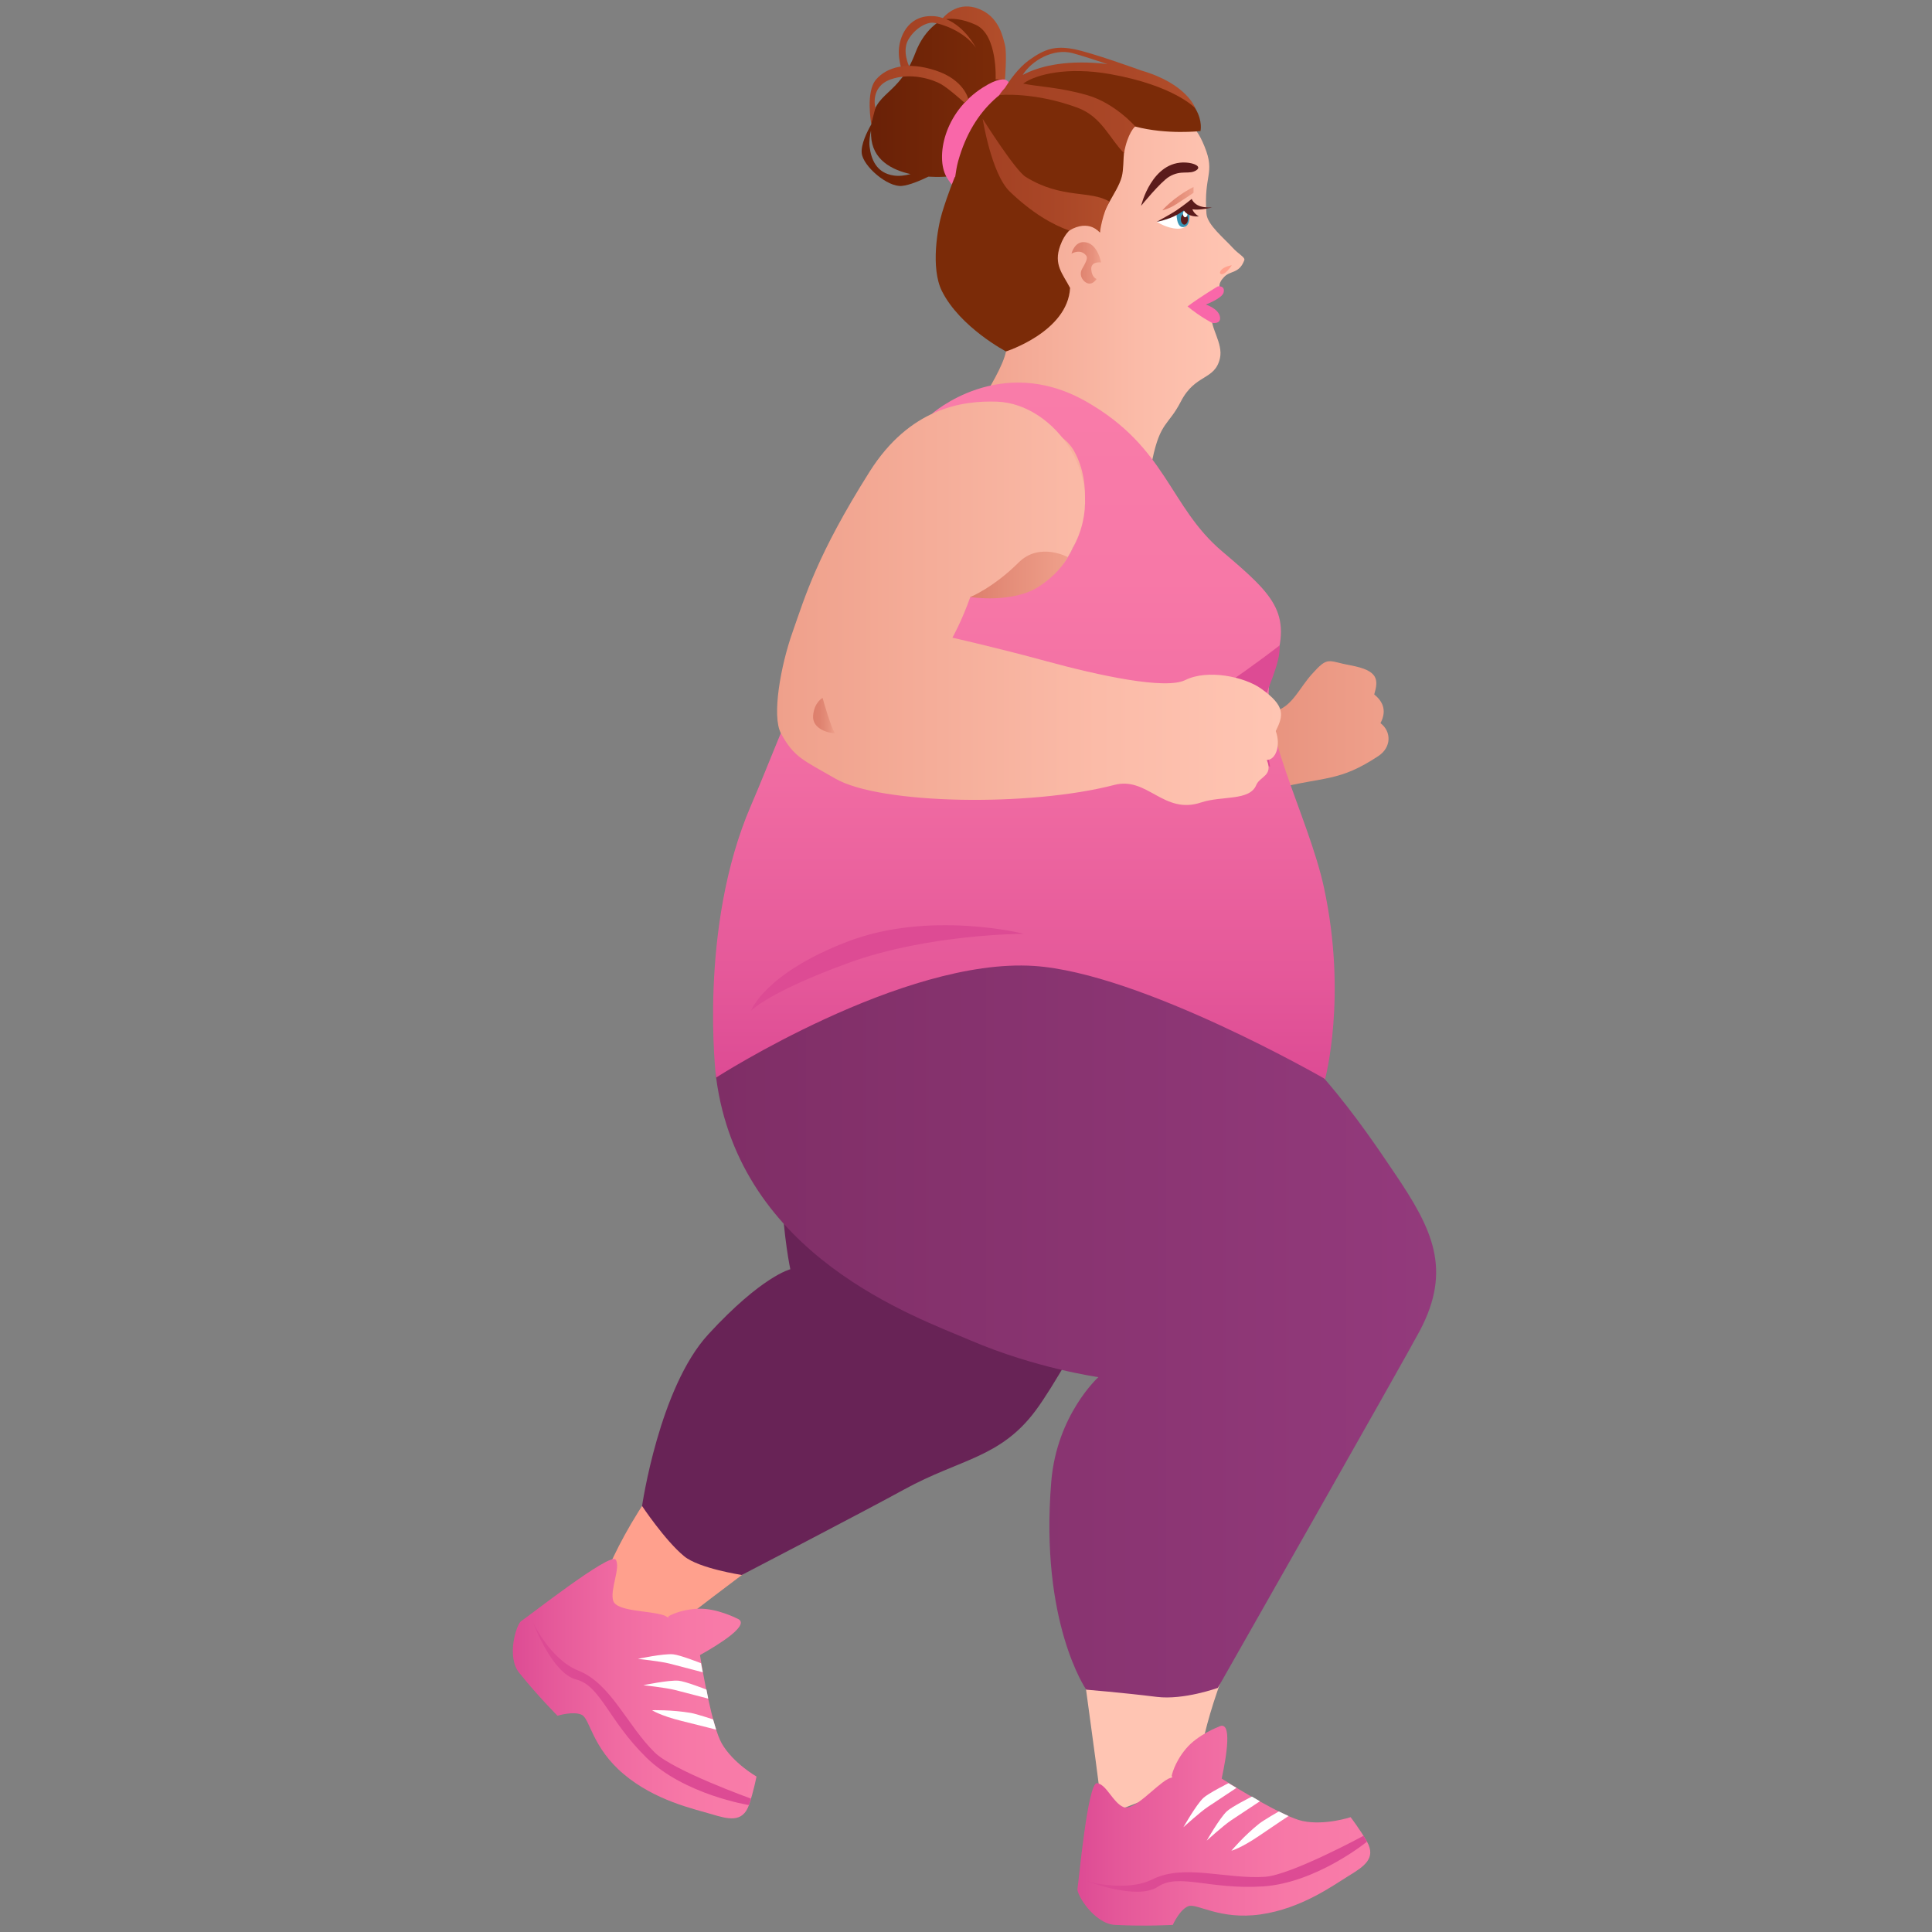 <?xml version="1.0" encoding="utf-8"?>
<!-- Generator: Adobe Illustrator 27.3.1, SVG Export Plug-In . SVG Version: 6.00 Build 0)  -->
<svg version="1.1" id="Слой_1" xmlns="http://www.w3.org/2000/svg" xmlns:xlink="http://www.w3.org/1999/xlink" x="0px" y="0px"
	 viewBox="0 0 300 300" style="enable-background:new 0 0 300 300;" xml:space="preserve">
<rect x="0" y="0" width="300" height="300" fill="#808080" stroke="none"/>
<style type="text/css">
	.st0{fill:url(#SVGID_1_);}
	.st1{fill:#FFA08D;}
	.st2{fill:#682356;}
	.st3{fill:url(#SVGID_00000140732189170421075270000001822244180041376147_);}
	.st4{fill:url(#SVGID_00000136392569756221967130000017977808503938015659_);}
	.st5{fill:#F967A9;}
	.st6{fill:#7B2B08;}
	.st7{fill:#FFFFFF;}
	.st8{fill:#3794B5;}
	.st9{fill:#5B1B1B;}
	.st10{fill:url(#SVGID_00000041286585855686984400000005405959089047127470_);}
	.st11{fill:url(#SVGID_00000155841300462901214750000009892216238880221879_);}
	.st12{fill:url(#SVGID_00000153690023450740566660000010232585812661302403_);}
	.st13{fill:url(#SVGID_00000170997089182893573690000000769496682677455749_);}
	.st14{fill:url(#SVGID_00000107557658835308627570000016903896992292792475_);}
	.st15{fill:url(#SVGID_00000017509746853617358520000016341958579093109124_);}
	.st16{fill:#FFC5B3;}
	.st17{fill:url(#SVGID_00000036931790675259797690000018432857714203548811_);}
	.st18{fill:url(#SVGID_00000083061250255657381840000015628151020987480996_);}
	.st19{fill:#DD4B94;}
	.st20{fill:url(#SVGID_00000054249748428927506740000014518385842685420732_);}
	.st21{fill:url(#SVGID_00000030448113649588970130000014480733548116784036_);}
	.st22{fill:url(#SVGID_00000183243643855351834140000008825796991018868668_);}
	.st23{fill:url(#SVGID_00000043454485735283810340000012353268839693239956_);}
	.st24{fill:url(#SVGID_00000074407237207411980570000004008366439344598956_);}
</style>
<g>
	
		<linearGradient id="SVGID_1_" gradientUnits="userSpaceOnUse" x1="83.159" y1="114.579" x2="129.129" y2="114.579" gradientTransform="matrix(-1 0 0 1 298.781 0)">
		<stop  offset="0" style="stop-color:#EFA08B"/>
		<stop  offset="0.64" style="stop-color:#E48C78"/>
		<stop  offset="0.995" style="stop-color:#DD7F6C"/>
	</linearGradient>
	<path class="st0" d="M177.23,111.92c0,0,17.2-0.15,21.18-1.63c2.33-0.86,3.42-3.51,5.27-5.58c2.6-2.9,2.45-2.05,6.05-1.39
		c4.33,0.79,4.33,2.24,3.66,4.51c1.14,0.93,2.09,2.32,0.97,4.46c1.74,1.32,1.7,3.77-0.33,5.11c-6.14,4.06-8.28,3.12-15.91,5.07
		c-4.6,1.18-15.17,4.66-22.07,3.91c-5.68-0.62-4.93-0.99-5.94-2.74C167.44,119,177.23,111.92,177.23,111.92z"/>
	<path class="st1" d="M92.64,248.2c0,0,3.1-10.49,12.3-21.44c2.59,4.59,13.45,9.57,17.78,12.27c-11.26,8.14-21.88,16.58-21.88,16.58
		l-10.63,0.95L92.64,248.2z"/>
	<path class="st2" d="M180.49,183.44c-1.37,2.89-14.14,28.12-19.65,35.55c-5.51,7.43-11.73,7.51-20.42,12.28
		c-5.95,3.27-25.23,13.29-25.23,13.29s-6.64-1-8.96-2.91c-2.98-2.46-6.53-7.8-6.53-7.8s2.66-18.37,10.28-26.65
		c8.34-9.07,12.74-10.11,12.74-10.11s-4.2-19.47,1.62-39.36C127.86,145.69,180.49,183.44,180.49,183.44z"/>
	<g>
		
			<linearGradient id="SVGID_00000105395162749187747390000015754893698075746991_" gradientUnits="userSpaceOnUse" x1="105.542" y1="50.561" x2="150.897" y2="50.561" gradientTransform="matrix(-1 0 0 1 298.781 0)">
			<stop  offset="0" style="stop-color:#FFC5B3"/>
			<stop  offset="0.364" style="stop-color:#FBBBA8"/>
			<stop  offset="1" style="stop-color:#EFA08B"/>
		</linearGradient>
		<path style="fill:url(#SVGID_00000105395162749187747390000015754893698075746991_);" d="M179.91,83.13l-32.02-14.33
			c0,0,7.47-9.98,8.32-14.23c1.43-7.08-1.11-16.51-1.01-17.67l0,0c-0.33-1.02-0.59-2.27-0.72-3.89
			c-0.95-12.06,14.38-16.19,25.2-14.73c4.37,0.59,5.64,0.24,7.36,4.47c1.72,4.24-0.17,4.32,0.3,10.45c0.13,1.7,2.75,3.81,4.04,5.24
			c0.97,1.07,2.01,1.5,1.83,1.98c-0.79,2.11-2.17,1.55-3.14,2.6c-0.36,0.39-1.16,1.21-0.4,2.37c-1.86,0.99-3.56,1.52-3.61,1.91
			c-0.18,1.21,2.4,0.72,2.15,1.75c-0.4,1.68,1.76,4.25,1.22,6.59c-0.8,3.47-3.83,2.36-6.07,6.71c-1.93,3.75-3.18,3.08-4.42,9
			C178.08,75.51,179.91,83.13,179.91,83.13z"/>
		
			<linearGradient id="SVGID_00000017485805277944451380000017371363586114800005_" gradientUnits="userSpaceOnUse" x1="143.22" y1="15.485" x2="164.987" y2="15.485" gradientTransform="matrix(-1 0 0 1 298.781 0)">
			<stop  offset="0" style="stop-color:#7B2B08"/>
			<stop  offset="1" style="stop-color:#682007"/>
		</linearGradient>
		<path style="fill:url(#SVGID_00000017485805277944451380000017371363586114800005_);" d="M135.29,19.32
			c0.42-5.28,4.23-4.19,6.86-11.14c2.89-7.63,11.46-7.96,12.81-1.66c1.35,6.3,0,11.93,0,11.93l-8.02,8.98c0,0-1.18,0.1-2.78,0
			c-1.28,0.62-2.92,1.32-4.12,1.44c-2.22,0.22-6.01-3.06-6.23-5.07C133.66,22.42,134.65,20.44,135.29,19.32z M138.82,27.26
			c0.85,0.12,1.74-0.01,2.57-0.23c-2.93-0.65-5.96-2.22-6.13-5.97c-0.01-0.29-0.01-0.53-0.01-0.79c-0.18,0.78-0.32,1.69-0.22,2.5
			C135.26,24.66,136.04,26.88,138.82,27.26z"/>
		<path class="st5" d="M156.81,13.6c0,0,0.29-2.86-4.21,0c-6.09,3.87-7.3,10.83-5.66,13.82c1.64,2.99,3.72,2.32,3.72,2.32
			L156.81,13.6z"/>
		<path class="st6" d="M146.27,33.09c1-3.28,2-5.62,2-5.62s0.03-0.01,0.05-0.01c0.12-0.82,0.24-1.63,0.47-2.46
			c4.71-16.81,22.01-15.32,27.45-13.83c11.61,3.18,10.17,9.18,10.17,9.18s-5.19,0.61-10.17-0.71c-2.34,1.98-1.47,5.53-2.05,7.79
			c-0.67,2.61-3.73,5.67-3.39,8.66c-1.84-1.93-4.75-1.85-6.17,2.05c-1.08,2.96,0.39,4.37,1.53,6.57c-0.37,6.81-9.95,9.86-9.95,9.86
			s-7.11-3.73-9.94-9.35C144.46,41.61,145.6,35.29,146.27,33.09z"/>
		<path class="st5" d="M189.1,44.47c0,0,1.18-0.2,0.9,0.96c-0.22,0.9-2.76,1.86-2.76,1.86s2.01,0.63,2.2,1.94
			c0.17,1.17-1.22,0.91-1.22,0.91s-1.8-0.91-3.82-2.56C186.47,46.03,189.1,44.47,189.1,44.47z"/>
		<path class="st7" d="M184.55,31.96c0,0,0.11,1.1,0.07,1.78c-0.04,0.68-0.13,1.81-1.8,1.77c-1.67-0.04-3.2-1.08-3.2-1.08
			L184.55,31.96z"/>
		<path class="st8" d="M184.59,32.28c0,0,0.49,2.53-0.57,2.92c-1.46,0.54-1.33-2.32-1.33-2.32L184.59,32.28z"/>
		<ellipse class="st9" cx="183.91" cy="34.04" rx="0.55" ry="0.84"/>
		<ellipse class="st7" cx="184.04" cy="33.2" rx="0.35" ry="0.54"/>
		<path class="st9" d="M184.15,25.24c1.27,0.07,2.42,0.6,1.68,1.15c-1.14,0.83-2.37-0.11-4.3,1.06c-1.35,0.82-4.34,4.51-4.34,4.51
			S178.84,24.93,184.15,25.24z"/>
		<path class="st9" d="M179.62,34.43c0,0,2.23-1.2,3.07-1.77c1.27-0.87,2.36-1.77,2.36-1.77s0.28,0.79,1.3,1.13
			c0.78,0.26,1.87,0.19,1.87,0.19s-1.87,0.49-3.07,0.29c0.19,0.51,0.63,0.88,1.01,1.11c-1.42,0.09-2.08-0.56-2.33-0.92
			c-0.69,0.49-1.51,0.94-2.18,1.18C180.07,34.43,179.62,34.43,179.62,34.43z"/>
		<path class="st1" d="M191.27,41.19c0,0-1.06,0.15-1.59,0.68c-0.53,0.53-0.12,0.98,0.51,0.53
			C190.81,41.94,191.27,41.19,191.27,41.19z"/>
		
			<linearGradient id="SVGID_00000038409343374031769730000013624157349433488807_" gradientUnits="userSpaceOnUse" x1="113.452" y1="30.845" x2="118.291" y2="30.845" gradientTransform="matrix(-1 0 0 1 298.781 0)">
			<stop  offset="0" style="stop-color:#EFA08B"/>
			<stop  offset="0.156" style="stop-color:#EB9984"/>
			<stop  offset="0.649" style="stop-color:#E18672"/>
			<stop  offset="0.995" style="stop-color:#DD7F6C"/>
		</linearGradient>
		<path style="fill:url(#SVGID_00000038409343374031769730000013624157349433488807_);" d="M185.33,29.03v0.91
			c0,0-1.35,0.91-2.64,1.74c-1.29,0.83-2.2,0.98-2.2,0.98S182.12,30.69,185.33,29.03z"/>
		
			<linearGradient id="SVGID_00000092448756390027036160000016287043839018194842_" gradientUnits="userSpaceOnUse" x1="127.817" y1="40.811" x2="132.405" y2="40.811" gradientTransform="matrix(-1 0 0 1 298.781 0)">
			<stop  offset="0" style="stop-color:#EFA08B"/>
			<stop  offset="0.278" style="stop-color:#E7917D"/>
			<stop  offset="0.658" style="stop-color:#E08470"/>
			<stop  offset="0.995" style="stop-color:#DD7F6C"/>
		</linearGradient>
		<path style="fill:url(#SVGID_00000092448756390027036160000016287043839018194842_);" d="M166.38,39.39c0,0,0.49-2.14,2.31-1.75
			c1.82,0.39,2.28,3.11,2.28,3.11s-1.59-0.23-1.52,1.06s0.83,1.51,0.83,1.51s-0.53,0.86-1.29,0.7c-0.76-0.17-1.52-1.23-0.99-2.21
			c0.53-0.98,0.99-1.69,0.67-2.11C167.78,38.53,166.38,39.39,166.38,39.39z"/>
		
			<linearGradient id="SVGID_00000067938619718625463660000008411598228339752868_" gradientUnits="userSpaceOnUse" x1="126.503" y1="27.263" x2="146.186" y2="27.263" gradientTransform="matrix(-1 0 0 1 298.781 0)">
			<stop  offset="0" style="stop-color:#B24E2B"/>
			<stop  offset="0.384" style="stop-color:#AA4727"/>
			<stop  offset="1" style="stop-color:#A34123"/>
		</linearGradient>
		<path style="fill:url(#SVGID_00000067938619718625463660000008411598228339752868_);" d="M172.28,31.32
			c-2.93-1.83-7.38-0.36-13.01-3.85c-1.66-1.03-6.68-9.02-6.68-9.02s1.33,8.52,4.21,11.3c3.48,3.34,6.63,5.13,9.23,6.05
			c3.07-1.84,4.76,0.29,4.76,0.29S171.19,33.09,172.28,31.32z"/>
		
			<linearGradient id="SVGID_00000133515532992893321190000003166600220892710796_" gradientUnits="userSpaceOnUse" x1="113.18" y1="15.605" x2="143.619" y2="15.605" gradientTransform="matrix(-1 0 0 1 298.781 0)">
			<stop  offset="0" style="stop-color:#B24E2B"/>
			<stop  offset="0.384" style="stop-color:#AA4727"/>
			<stop  offset="1" style="stop-color:#A34123"/>
		</linearGradient>
		<path style="fill:url(#SVGID_00000133515532992893321190000003166600220892710796_);" d="M156.04,13.66
			c0.69-1.11,2.06-3.1,3.75-4.32c2.42-1.74,4.02-2.24,6.81-1.74c2.79,0.5,10.6,3.34,10.6,3.34l-0.01,0
			c7.14,2.06,8.42,5.87,8.42,5.87s-3.22-3.54-13.32-5.32c-6.45-1.13-11.38,0.01-13.41,1.49c2.25,0.49,5.57,0.54,9.93,1.79
			c4.32,1.24,7.45,4.84,7.45,4.84s-1.19,1.08-1.72,4.17c-2.25-2.26-3.47-5.66-7.21-7.05c-6.78-2.51-12.15-1.97-12.15-1.97
			S155.42,14.31,156.04,13.66z M170.97,9.84c0.35,0.03,0.65,0.08,0.98,0.11c-1.72-0.58-3.83-1.27-5.36-1.69
			c-3.05-0.83-6.42,1.17-7.78,3.37c0,0-0.01,0.01-0.01,0.01C161.21,10.37,165.03,9.32,170.97,9.84z"/>
		
			<linearGradient id="SVGID_00000139272257207559474100000013557724295479487617_" gradientUnits="userSpaceOnUse" x1="142.574" y1="6.666" x2="159.22" y2="6.666" gradientTransform="matrix(-1 0 0 1 298.781 0)">
			<stop  offset="0" style="stop-color:#B24E2B"/>
			<stop  offset="1" style="stop-color:#A34123"/>
		</linearGradient>
		<path style="fill:url(#SVGID_00000139272257207559474100000013557724295479487617_);" d="M139.6,7.42
			c0.22-2.09,1.67-5.32,5.7-4.88c0.39,0.04,0.75,0.15,1.1,0.26c0.76-0.85,2.96-2.82,6.19-1.15c2.57,1.33,3.13,4.04,3.46,5.34
			c0.33,1.3,0,5.34,0,5.34h-1.45c0,0,0.34-6.9-3.07-8.47c-2.13-0.98-3.72-1.01-4.61-0.89c2.99,1.22,4.61,4.44,4.61,4.44
			c-1.81-2.62-5.49-3.77-6.58-3.88c-1.09-0.11-2.91,0.88-3.92,2.65c-1,1.77,0.14,4.12,0.14,4.12l-0.86,1.39
			C140.32,11.7,139.37,9.51,139.6,7.42z"/>
		
			<linearGradient id="SVGID_00000031177645675571678130000015472374497301442445_" gradientUnits="userSpaceOnUse" x1="148.428" y1="14.724" x2="163.75" y2="14.724" gradientTransform="matrix(-1 0 0 1 298.781 0)">
			<stop  offset="0" style="stop-color:#B24E2B"/>
			<stop  offset="1" style="stop-color:#A34123"/>
		</linearGradient>
		<path style="fill:url(#SVGID_00000031177645675571678130000015472374497301442445_);" d="M150.35,15.37c0,0-0.63-2.97-5.05-4.42
			c-4.42-1.46-7.59-0.54-9.26,1.39c-1.67,1.93-0.75,6.89-0.75,6.89l0.64-2.47c0,0-0.89-3.25,2.34-4.42
			c3.23-1.17,6.66,0.05,7.83,0.71c1.18,0.66,3.68,2.91,3.68,2.91L150.35,15.37z"/>
	</g>
	<path class="st16" d="M190.49,258.68c-4.39,11.02-4.62,17.67-4.62,17.67l-15.18,5.88c1.13,2.33-0.1-5.31-3.3-29.07
		C171.85,255.3,185.72,260.03,190.49,258.68z"/>
	
		<linearGradient id="SVGID_00000140731319059706943800000003759171629229007234_" gradientUnits="userSpaceOnUse" x1="75.781" y1="197.097" x2="187.633" y2="197.097" gradientTransform="matrix(-1 0 0 1 298.781 0)">
		<stop  offset="0" style="stop-color:#933A7C"/>
		<stop  offset="1" style="stop-color:#7F2E66"/>
	</linearGradient>
	<path style="fill:url(#SVGID_00000140731319059706943800000003759171629229007234_);" d="M111.2,167.34
		c-1.03-7.88,15.46-34.63,15.13-36.72c0,0,30.1,3.41,39.46,5.84c8.72,2.26,14.12,4.64,14.12,4.64c0.11,7.17,8.32,12.16,9.53,13.67
		c11.8,4.21,22.91,21.19,27.13,27.42c5.85,8.64,8.95,14.91,3.88,24.48c-2.28,4.31-31.34,55.42-31.34,55.42s-5.3,1.92-9.49,1.4
		c-5.41-0.67-10.95-1.12-10.95-1.12s-7.24-10.41-5.43-32.3c0.86-10.41,7.32-16.23,7.32-16.23s-9.68-1.35-19.9-5.72
		C142.22,204.49,114.83,195.06,111.2,167.34z"/>
	
		<linearGradient id="SVGID_00000160183771077022582510000010639163853125875337_" gradientUnits="userSpaceOnUse" x1="139.789" y1="59.419" x2="139.789" y2="167.563" gradientTransform="matrix(-1 0 0 1 298.781 0)">
		<stop  offset="0" style="stop-color:#F97CA9"/>
		<stop  offset="0.282" style="stop-color:#F778A7"/>
		<stop  offset="0.573" style="stop-color:#F06BA2"/>
		<stop  offset="0.866" style="stop-color:#E45799"/>
		<stop  offset="1" style="stop-color:#DD4B94"/>
	</linearGradient>
	<path style="fill:url(#SVGID_00000160183771077022582510000010639163853125875337_);" d="M116.61,125.08
		c5.77-13.36,9.86-27.59,22.95-39.47c0,0,16.58,8.33,23.3,4.03c1.06-0.68,2.07-1.78,2.92-3.14c2.7-4.29,3.94-11.26,0.98-16.5
		c-3.9-6.9-22.09-5.71-22.09-5.71s10.63-9.55,23.99-1.94c12.56,7.15,12.85,16.28,21.14,23.29c8.44,7.14,10.99,9.73,7.73,18.75
		c-2.72,7.52,5.64,22.18,8.07,33.51c3.62,16.85,0.16,29.65,0.16,29.65s-28.58-16.49-45.23-17.56
		c-20.35-1.31-49.34,17.34-49.34,17.34S108.37,144.16,116.61,125.08z"/>
	<path class="st19" d="M198.7,100.22c0,0-4.18,3.25-8.35,6.03c-4.17,2.79-11.35,3.88-8.45,6.57s15.32,6.23,15.32,6.23
		s-1.46-7.9-1.04-9.84C196.6,107.26,198.89,102.95,198.7,100.22z"/>
	
		<linearGradient id="SVGID_00000052063677554449872650000013943425005470025638_" gradientUnits="userSpaceOnUse" x1="99.874" y1="93.685" x2="178.135" y2="93.685" gradientTransform="matrix(-1 0 0 1 298.781 0)">
		<stop  offset="0" style="stop-color:#FFC5B3"/>
		<stop  offset="0.364" style="stop-color:#FBBBA8"/>
		<stop  offset="1" style="stop-color:#EFA08B"/>
	</linearGradient>
	<path style="fill:url(#SVGID_00000052063677554449872650000013943425005470025638_);" d="M166.56,85.13c0,0-1.61,3.77-4.8,5.12
		c-4.62,1.96-9.42,1.99-11.09,2.45c-1.35,3.8-2.78,6.32-2.78,6.32s7.13,1.61,14.55,3.64c8.16,2.23,18.52,4.47,21.61,2.94
		c3.45-1.72,9.18-0.53,11.79,1.34c3.79,2.71,3.47,4.13,2.26,6.58c0.82,2.24,0,4.49-1.39,4.49c1.03,2.48-1.08,2.53-1.64,3.89
		c-1.05,2.52-5.31,1.62-8.58,2.71c-5.82,1.94-8.31-4.07-13.45-2.73c-13.05,3.41-36.37,3.05-43.33-0.98
		c-4.9-2.84-6.42-3.26-8.45-7.04c-1.44-2.68-0.04-10.5,1.82-15.74c1.95-5.53,3.79-11.94,11.94-24.86
		c6.23-9.87,14.34-11.09,19.82-10.89C163.82,62.7,172.45,74.49,166.56,85.13z"/>
	
		<linearGradient id="SVGID_00000020372275645187231690000010070322712960846489_" gradientUnits="userSpaceOnUse" x1="132.991" y1="89.284" x2="148.12" y2="89.284" gradientTransform="matrix(-1 0 0 1 298.781 0)">
		<stop  offset="0" style="stop-color:#EFA08B"/>
		<stop  offset="0.64" style="stop-color:#E48C78"/>
		<stop  offset="0.995" style="stop-color:#DD7F6C"/>
	</linearGradient>
	<path style="fill:url(#SVGID_00000020372275645187231690000010070322712960846489_);" d="M158.19,87.33
		c-3.98,3.96-7.53,5.38-7.53,5.38s6.62,1.06,10.74-1.68c3.31-2.2,4.39-4.53,4.39-4.53S161.41,84.13,158.19,87.33z"/>
	
		<linearGradient id="SVGID_00000150785896730605627830000012582292472428998038_" gradientUnits="userSpaceOnUse" x1="169.096" y1="111.12" x2="172.526" y2="111.12" gradientTransform="matrix(-1 0 0 1 298.781 0)">
		<stop  offset="0" style="stop-color:#EFA08B"/>
		<stop  offset="0.295" style="stop-color:#E6907C"/>
		<stop  offset="0.653" style="stop-color:#DF8370"/>
		<stop  offset="0.995" style="stop-color:#DD7F6C"/>
	</linearGradient>
	<path style="fill:url(#SVGID_00000150785896730605627830000012582292472428998038_);" d="M127.73,108.37c0,0,1.3,4.7,1.95,5.51
		c-1.02-0.05-3.59-0.67-3.42-2.76C126.43,109.04,127.73,108.37,127.73,108.37z"/>
	<g>
		
			<linearGradient id="SVGID_00000054255484056828420000000003398648717573535122_" gradientUnits="userSpaceOnUse" x1="86.007" y1="283.486" x2="131.48" y2="283.486" gradientTransform="matrix(-1 0 0 1 298.781 0)">
			<stop  offset="0" style="stop-color:#F97CA9"/>
			<stop  offset="0.282" style="stop-color:#F778A7"/>
			<stop  offset="0.573" style="stop-color:#F06BA2"/>
			<stop  offset="0.866" style="stop-color:#E45799"/>
			<stop  offset="1" style="stop-color:#DD4B94"/>
		</linearGradient>
		<path style="fill:url(#SVGID_00000054255484056828420000000003398648717573535122_);" d="M170.35,276.89
			c1.46,0.18,2.43,2.97,4.07,3.7c1.64,0.72,4.92-3.26,6.93-4.35c0.19-0.11,0.45-0.18,0.7-0.26l-0.11-0.22c0,0,0.36-1.99,2.19-4.19
			c1.82-2.2,5.1-3.44,5.1-3.44c2.23-1.19,1.18,4.79,0.47,8.05c2.22,1.4,9.64,5.98,12.58,6.59c3.48,0.72,7.44-0.6,7.44-0.6
			s1.55,2.02,2.55,3.81c1.46,2.61-0.49,3.86-2.86,5.31c-2.37,1.45-7.29,5.07-13.67,5.98s-9.9-1.81-11.24-1.27
			c-1.34,0.54-2.39,2.9-2.39,2.9s-4.28,0.24-8.97,0c-3.2-0.16-6.01-4.74-5.83-5.63C167.49,292.37,168.89,276.71,170.35,276.89z"/>
		<path class="st19" d="M212.27,285.97c0,0-7.86,6.41-16.15,6.95c-8.29,0.54-13.07-2.12-16.32,0.05
			c-3.25,2.17-11.09-0.88-11.09-0.88s6.07,1.82,10.3-0.29c4.83-2.41,11.48,0.03,17.41-0.37c4.04-0.27,15.31-6.37,15.31-6.37
			L212.27,285.97z"/>
		<path class="st7" d="M200.08,281.99c0,0-1.74,1.15-4.57,3.08c-2.83,1.93-4.3,2.31-4.3,2.31s1.94-2.31,4.3-4.19
			c0.71-0.56,3.06-1.91,3.06-1.91L200.08,281.99z"/>
		<path class="st7" d="M195.64,279.7c0,0-3.33,2.21-4.44,2.94c-1.2,0.79-3.82,3.17-3.82,3.17s2-3.49,3.11-4.54
			c0.77-0.73,3.91-2.3,3.91-2.3L195.64,279.7z"/>
		<path class="st7" d="M192,277.62c0,0-3.33,2.21-4.43,2.94c-1.2,0.79-3.81,3.17-3.81,3.17s1.98-3.49,3.09-4.54
			c0.77-0.73,3.91-2.3,3.91-2.3L192,277.62z"/>
	</g>
	<g>
		
			<linearGradient id="SVGID_00000127736102921309769240000009812362331860246458_" gradientUnits="userSpaceOnUse" x1="181.32" y1="262.219" x2="219.151" y2="262.219" gradientTransform="matrix(-1 0 0 1 298.781 0)">
			<stop  offset="0" style="stop-color:#F97CA9"/>
			<stop  offset="0.282" style="stop-color:#F778A7"/>
			<stop  offset="0.573" style="stop-color:#F06BA2"/>
			<stop  offset="0.866" style="stop-color:#E45799"/>
			<stop  offset="1" style="stop-color:#DD4B94"/>
		</linearGradient>
		<path style="fill:url(#SVGID_00000127736102921309769240000009812362331860246458_);" d="M80.97,251.69
			c0.79-0.46,13.8-10.72,14.63-9.52c0.83,1.2-0.93,4.69-0.38,6.4c0.54,1.7,5.72,1.5,7.87,2.26c0.21,0.07,0.43,0.21,0.66,0.35
			l0.1-0.23c0,0,1.74-1.05,4.6-1.15c2.86-0.1,5.98,1.51,5.98,1.51c2.37,0.87-2.82,4.06-5.74,5.69c0.42,2.58,1.9,11.13,3.39,13.73
			c1.77,3.07,5.39,5.13,5.39,5.13s-0.49,2.49-1.17,4.42c-1,2.82-3.23,2.2-5.89,1.4c-2.66-0.8-8.66-2.06-13.57-6.2
			c-4.91-4.14-5.21-8.56-6.5-9.2c-1.3-0.63-3.77,0.14-3.77,0.14s-3.02-3.02-5.95-6.67C78.6,257.28,80.18,252.14,80.97,251.69z"/>
		<path class="st19" d="M116.29,280.29c0,0-10.04-1.6-15.95-7.4c-5.91-5.81-7.08-11.13-10.87-12.1s-6.69-8.83-6.69-8.83
			s2.66,5.73,7.06,7.47c5.02,1.99,7.59,8.56,11.83,12.7c2.88,2.82,14.95,7.16,14.95,7.16L116.29,280.29z"/>
		<path class="st7" d="M111.2,268.58c0,0-2.02-0.53-5.35-1.35c-3.32-0.82-4.6-1.67-4.6-1.67s3.02-0.09,6.01,0.42
			c0.89,0.15,3.47,1.01,3.47,1.01L111.2,268.58z"/>
		<path class="st7" d="M109.97,263.76c0,0-3.87-1.01-5.16-1.34c-1.39-0.36-4.92-0.74-4.92-0.74s3.95-0.83,5.48-0.7
			c1.06,0.09,4.33,1.38,4.33,1.38L109.97,263.76z"/>
		<path class="st7" d="M109.12,259.67c0,0-3.87-1.01-5.16-1.35c-1.39-0.36-4.91-0.73-4.91-0.73s3.94-0.85,5.47-0.71
			c1.06,0.09,4.33,1.38,4.33,1.38L109.12,259.67z"/>
	</g>
	<path class="st19" d="M158.99,145c0,0-14.83,0-27.26,4.53c-12.43,4.53-15.11,7.42-15.11,7.42s2.09-5.77,14.91-10.71
		C144.34,141.29,158.99,145,158.99,145z"/>
</g>
</svg>
